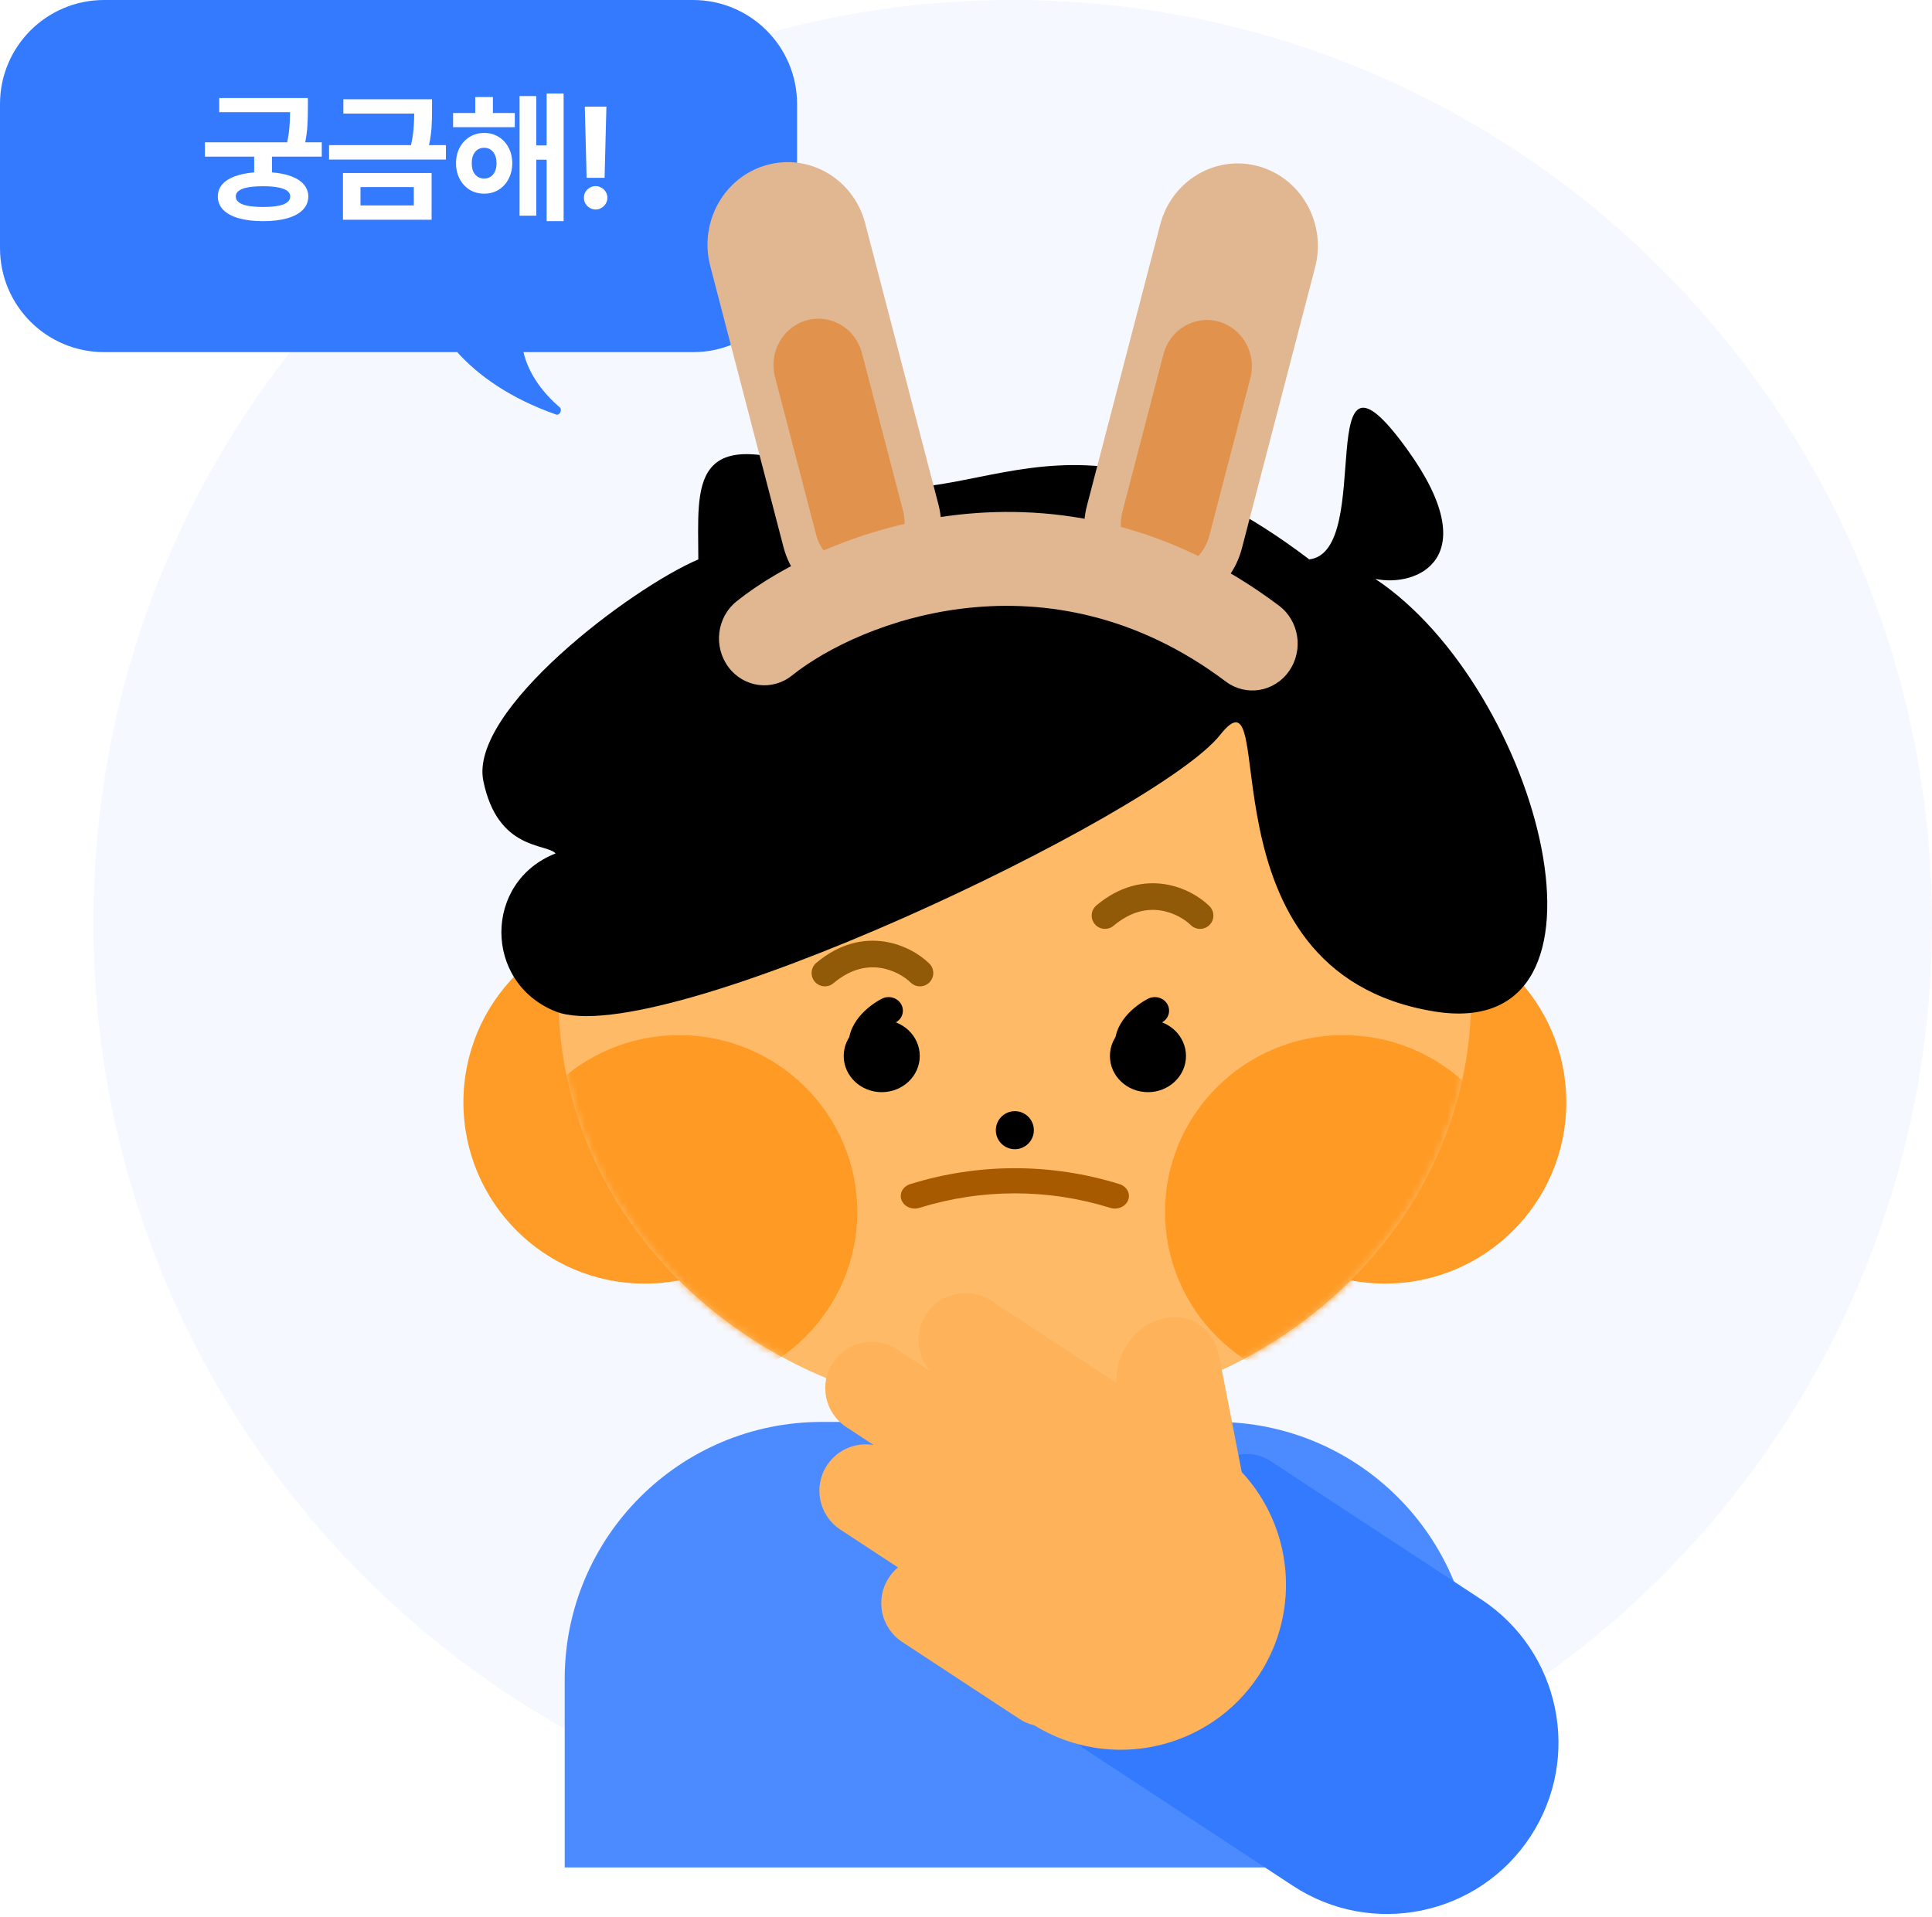 <svg width="269" height="267" viewBox="0 0 269 267" fill="none" xmlns="http://www.w3.org/2000/svg">
<g clip-path="url(#clip0_1_3)">
<path d="M269 128.5C269 199.469 211.692 257 141 257C70.308 257 13 199.469 13 128.5C13 57.531 70.308 0 141 0C211.692 0 269 57.531 269 128.5Z" fill="#F5F8FF"/>
<path d="M78.627 233.808C78.627 214.039 94.653 198.013 114.422 198.013H169.308C189.078 198.013 205.104 214.039 205.104 233.808V260.058H78.627V233.808Z" fill="#4C8BFF"/>
<path d="M122.774 187.274C122.774 180.685 128.116 175.343 134.706 175.343H151.411C158 175.343 163.342 180.685 163.342 187.274V199.206C163.342 205.796 158 211.138 151.411 211.138H134.706C128.116 211.138 122.774 205.796 122.774 199.206V187.274Z" fill="#FFAB48"/>
<path fill-rule="evenodd" clip-rule="evenodd" d="M14.487 0C6.486 0 0 6.486 0 14.487V34.549C0 42.55 6.486 49.037 14.487 49.037H63.661C66.559 52.253 70.96 55.452 77.436 57.728C77.921 57.899 78.328 57.066 77.938 56.732C75.786 54.891 73.629 52.241 72.887 49.037H96.49C104.491 49.037 110.978 42.55 110.978 34.549V14.487C110.978 6.486 104.491 0 96.49 0H14.487Z" fill="#337AFF"/>
<path d="M121.64 154.21L116.883 145.359C116.288 144.252 114.7 144.252 114.105 145.359L109.348 154.21C108.743 155.254 108.397 156.467 108.397 157.761C108.397 161.681 111.574 164.859 115.494 164.859C119.414 164.859 122.592 161.681 122.592 157.761C122.592 156.467 122.245 155.254 121.64 154.21Z" fill="white"/>
<path d="M115.01 153.507C115.01 167.449 103.708 178.752 89.766 178.752C75.824 178.752 64.522 167.449 64.522 153.507C64.522 139.565 75.824 128.263 89.766 128.263C103.708 128.263 115.01 139.565 115.01 153.507Z" fill="#FF9C27"/>
<path d="M218.084 153.507C218.084 167.449 206.782 178.752 192.84 178.752C178.898 178.752 167.595 167.449 167.595 153.507C167.595 139.565 178.898 128.263 192.84 128.263C206.782 128.263 218.084 139.565 218.084 153.507Z" fill="#FF9C27"/>
<path d="M204.842 138.864C204.842 171.032 176.394 197.11 141.301 197.11C106.208 197.11 77.76 171.032 77.76 138.864C77.76 106.695 106.208 80.618 141.301 80.618C176.394 80.618 204.842 106.695 204.842 138.864Z" fill="#FFBA68"/>
<mask id="mask0_1_3" style="mask-type:alpha" maskUnits="userSpaceOnUse" x="77" y="80" width="128" height="118">
<path d="M204.842 138.853C204.842 171.022 176.394 197.099 141.301 197.099C106.208 197.099 77.76 171.022 77.76 138.853C77.76 106.685 106.208 80.607 141.301 80.607C176.394 80.607 204.842 106.685 204.842 138.853Z" fill="#FFAB49"/>
</mask>
<g mask="url(#mask0_1_3)">
<path d="M119.363 168.777C119.363 182.379 108.259 193.405 94.562 193.405C80.865 193.405 69.761 182.379 69.761 168.777C69.761 155.175 80.865 144.148 94.562 144.148C108.259 144.148 119.363 155.175 119.363 168.777Z" fill="#FF9A24"/>
<path d="M211.816 168.777C211.816 182.379 200.712 193.405 187.015 193.405C173.318 193.405 162.215 182.379 162.215 168.777C162.215 155.175 173.318 144.148 187.015 144.148C200.712 144.148 211.816 155.175 211.816 168.777Z" fill="#FF9A24"/>
</g>
<path d="M143.948 157.386C143.948 158.848 142.763 160.034 141.301 160.034C139.839 160.034 138.653 158.848 138.653 157.386C138.653 155.924 139.839 154.738 141.301 154.738C142.763 154.738 143.948 155.924 143.948 157.386Z" fill="black"/>
<path d="M128.063 147.052C128.063 149.835 125.692 152.091 122.768 152.091C119.844 152.091 117.473 149.835 117.473 147.052C117.473 144.269 119.844 142.013 122.768 142.013C125.692 142.013 128.063 144.269 128.063 147.052Z" fill="black"/>
<path fill-rule="evenodd" clip-rule="evenodd" d="M125.476 139.85C125.994 140.769 125.631 141.915 124.665 142.408C124.14 142.676 123.344 143.225 122.777 143.911C122.215 144.592 122.06 145.166 122.186 145.667C122.441 146.682 121.783 147.701 120.716 147.944C119.649 148.187 118.578 147.561 118.323 146.545C117.809 144.5 118.678 142.757 119.656 141.574C120.629 140.396 121.889 139.537 122.787 139.078C123.754 138.585 124.957 138.93 125.476 139.85Z" fill="black"/>
<path d="M165.129 147.052C165.129 149.835 162.758 152.091 159.834 152.091C156.909 152.091 154.539 149.835 154.539 147.052C154.539 144.268 156.909 142.012 159.834 142.012C162.758 142.012 165.129 144.268 165.129 147.052Z" fill="black"/>
<path fill-rule="evenodd" clip-rule="evenodd" d="M162.541 139.85C163.06 140.769 162.697 141.915 161.731 142.408C161.205 142.676 160.409 143.225 159.843 143.911C159.28 144.591 159.125 145.166 159.251 145.667C159.506 146.682 158.848 147.701 157.782 147.944C156.715 148.187 155.644 147.56 155.389 146.545C154.875 144.5 155.744 142.757 156.721 141.574C157.695 140.396 158.954 139.537 159.853 139.078C160.819 138.584 162.023 138.93 162.541 139.85Z" fill="black"/>
<path fill-rule="evenodd" clip-rule="evenodd" d="M126.728 164.899C136.218 161.942 146.383 161.942 155.874 164.899V164.899C156.893 165.216 157.432 166.213 157.077 167.126C156.723 168.039 155.609 168.521 154.59 168.204V168.204C145.936 165.508 136.666 165.508 128.011 168.204V168.204C126.992 168.521 125.879 168.039 125.524 167.126C125.17 166.213 125.709 165.216 126.728 164.899V164.899Z" fill="#A75A00"/>
<path fill-rule="evenodd" clip-rule="evenodd" d="M122.573 134.786C124.474 135.07 126.012 136.057 126.793 136.824C127.524 137.541 128.697 137.529 129.414 136.799C130.131 136.068 130.12 134.895 129.389 134.178C128.134 132.946 125.904 131.536 123.121 131.12C120.254 130.693 116.919 131.342 113.661 134.082C112.877 134.741 112.776 135.91 113.435 136.694C114.094 137.477 115.263 137.578 116.046 136.919C118.49 134.864 120.756 134.515 122.573 134.786Z" fill="#905A09"/>
<path fill-rule="evenodd" clip-rule="evenodd" d="M161.573 126.786C163.474 127.07 165.012 128.057 165.793 128.824C166.524 129.541 167.697 129.529 168.414 128.799C169.131 128.068 169.12 126.895 168.389 126.178C167.134 124.946 164.904 123.536 162.121 123.12C159.254 122.693 155.919 123.342 152.661 126.082C151.877 126.741 151.776 127.91 152.435 128.694C153.094 129.477 154.263 129.578 155.046 128.919C157.49 126.864 159.756 126.515 161.573 126.786Z" fill="#905A09"/>
<path d="M115.859 66.289C134.96 73.891 148 51.89 182.3 77.901C191.617 76.764 182.3 43.677 195.959 62.623C206.886 77.779 197.281 81.836 191.486 80.614C214.461 95.892 227.501 145.395 199.685 140.849C165.944 135.335 178.572 91.346 169.879 102.347C161.186 113.347 91.654 146.545 77.357 140.849C67.293 136.839 67.293 122.783 77.357 118.848C76.116 117.422 69.281 118.505 67.293 108.726C65.306 98.948 87.709 81.975 97.23 77.901C97.23 67.512 95.658 58.25 115.859 66.289Z" fill="black"/>
<path d="M150.665 243.333C147.942 241.545 147.184 237.887 148.973 235.164L168.697 205.133C170.485 202.41 174.143 201.652 176.866 203.441L206.228 222.725C217.244 229.961 220.309 244.756 213.073 255.772V255.772C205.838 266.788 191.043 269.853 180.027 262.618L150.665 243.333Z" fill="#337AFF"/>
<g filter="url(#filter0_d_1_3)">
<path fill-rule="evenodd" clip-rule="evenodd" d="M110.803 184.606C108.843 187.589 109.673 191.596 112.657 193.555L116.482 196.068C114.026 195.647 111.441 196.675 109.986 198.891C108.026 201.874 108.856 205.881 111.84 207.84L119.871 213.115C119.391 213.515 118.96 213.991 118.599 214.541C116.64 217.524 117.47 221.531 120.453 223.49L136.77 234.207C137.425 234.637 138.129 234.933 138.85 235.101C149.4 241.592 163.268 238.555 170.114 228.132C176.052 219.091 174.791 207.407 167.728 199.832L164.557 183.544C163.766 179.482 159.957 177.294 156.05 178.659C152.488 179.903 150.073 183.669 150.274 187.403L132.884 175.981C129.854 173.992 125.786 174.834 123.796 177.864C122.154 180.364 122.441 183.572 124.295 185.735L119.752 182.752C116.769 180.793 112.762 181.623 110.803 184.606Z" fill="#FEB35A"/>
</g>
<path d="M42.869 15.055C42.869 15.973 42.846 16.787 42.801 17.496C42.762 18.206 42.661 18.98 42.498 19.82H44.803V21.812H37.869V24.01C38.917 24.088 39.819 24.27 40.574 24.557C41.329 24.843 41.909 25.224 42.312 25.699C42.716 26.174 42.921 26.728 42.928 27.359C42.921 28.088 42.664 28.71 42.156 29.225C41.655 29.739 40.932 30.13 39.988 30.396C39.051 30.663 37.934 30.797 36.639 30.797C35.33 30.797 34.204 30.663 33.26 30.396C32.316 30.13 31.59 29.739 31.082 29.225C30.581 28.71 30.33 28.088 30.33 27.359C30.33 26.728 30.529 26.174 30.926 25.699C31.329 25.224 31.909 24.846 32.664 24.566C33.419 24.28 34.328 24.094 35.389 24.01V21.812H28.533V19.82H39.988C40.145 19.052 40.249 18.342 40.301 17.691C40.353 17.04 40.382 16.35 40.389 15.621H30.525V13.648H42.869V15.055ZM36.639 25.934C34.1 25.934 32.83 26.409 32.83 27.359C32.83 28.336 34.1 28.824 36.639 28.824C39.152 28.824 40.408 28.336 40.408 27.359C40.408 26.884 40.089 26.529 39.451 26.295C38.813 26.054 37.876 25.934 36.639 25.934ZM60.154 15.25C60.154 16.201 60.132 17.04 60.086 17.77C60.04 18.499 59.923 19.312 59.734 20.211H62.088V22.223H45.818V20.211H57.225C57.4 19.41 57.518 18.671 57.576 17.994C57.635 17.311 57.667 16.585 57.674 15.816H47.81V13.824H60.154V15.25ZM60.096 30.602H47.752V24.098H60.096V30.602ZM50.193 28.609H57.615V26.051H50.193V28.609ZM71.678 17.711H63.084V15.738H66.17V13.512H68.631V15.738H71.678V17.711ZM67.42 18.512C68.169 18.512 68.836 18.694 69.422 19.059C70.014 19.417 70.477 19.915 70.809 20.553C71.147 21.191 71.32 21.917 71.326 22.73C71.32 23.544 71.147 24.273 70.809 24.918C70.477 25.562 70.014 26.067 69.422 26.432C68.836 26.79 68.169 26.969 67.42 26.969C66.671 26.969 65.997 26.79 65.398 26.432C64.806 26.067 64.341 25.562 64.002 24.918C63.663 24.273 63.494 23.544 63.494 22.73C63.494 21.923 63.663 21.201 64.002 20.562C64.341 19.918 64.806 19.417 65.398 19.059C65.997 18.694 66.671 18.512 67.42 18.512ZM67.42 20.582C66.893 20.582 66.469 20.774 66.15 21.158C65.838 21.542 65.682 22.066 65.682 22.73C65.682 23.395 65.838 23.915 66.15 24.293C66.469 24.671 66.893 24.859 67.42 24.859C67.928 24.859 68.338 24.671 68.65 24.293C68.969 23.915 69.132 23.395 69.139 22.73C69.132 22.066 68.969 21.542 68.65 21.158C68.338 20.774 67.928 20.582 67.42 20.582ZM78.475 30.797H76.111V22.242H74.666V30.035H72.342V13.375H74.666V20.25H76.111V13.023H78.475V30.797ZM84.178 24.762H81.678L81.424 14.859H84.432L84.178 24.762ZM82.947 29.176C82.648 29.176 82.371 29.101 82.117 28.951C81.863 28.801 81.662 28.603 81.512 28.355C81.368 28.102 81.3 27.828 81.307 27.535C81.3 27.242 81.368 26.972 81.512 26.725C81.662 26.477 81.863 26.282 82.117 26.139C82.371 25.989 82.648 25.914 82.947 25.914C83.227 25.914 83.491 25.989 83.738 26.139C83.992 26.282 84.194 26.477 84.344 26.725C84.493 26.972 84.568 27.242 84.568 27.535C84.568 27.828 84.493 28.102 84.344 28.355C84.194 28.603 83.992 28.801 83.738 28.951C83.491 29.101 83.227 29.176 82.947 29.176Z" fill="white"/>
<path d="M98.89 37.038C97.294 30.911 100.829 24.614 106.785 22.972C112.742 21.331 118.865 24.967 120.461 31.093L130.661 70.245C132.257 76.372 128.722 82.669 122.765 84.311C116.808 85.952 110.686 82.317 109.09 76.19L98.89 37.038Z" fill="#E1B791"/>
<path d="M107.906 52.493C107.01 49.055 108.994 45.521 112.337 44.6C115.679 43.679 119.115 45.719 120.011 49.157L125.735 71.129C126.631 74.567 124.647 78.101 121.304 79.022C117.962 79.944 114.526 77.903 113.63 74.465L107.906 52.493Z" fill="#E1934D"/>
<path d="M183.11 37.217C184.706 31.09 181.171 24.793 175.215 23.151C169.258 21.51 163.135 25.145 161.539 31.272L151.339 70.424C149.743 76.551 153.278 82.848 159.235 84.49C165.192 86.131 171.314 82.496 172.91 76.369L183.11 37.217Z" fill="#E1B791"/>
<path d="M174.093 52.672C174.989 49.234 173.005 45.7 169.662 44.779C166.32 43.857 162.884 45.898 161.988 49.336L156.264 71.308C155.368 74.746 157.352 78.28 160.695 79.201C164.038 80.122 167.474 78.082 168.369 74.644L174.093 52.672Z" fill="#E1934D"/>
<path fill-rule="evenodd" clip-rule="evenodd" d="M170.666 94.906C145.91 76.277 119.715 86.499 110.272 94.067C107.519 96.274 103.558 95.752 101.426 92.901C99.294 90.05 99.799 85.95 102.552 83.744C114.824 73.909 147.337 61.211 178.082 84.346C180.898 86.466 181.522 90.548 179.474 93.464C177.427 96.38 173.483 97.025 170.666 94.906Z" fill="#E1B791"/>
</g>
<defs>
<filter id="filter0_d_1_3" x="108.924" y="174.903" width="75.291" height="73.928" filterUnits="userSpaceOnUse" color-interpolation-filters="sRGB">
<feFlood flood-opacity="0" result="BackgroundImageFix"/>
<feColorMatrix in="SourceAlpha" type="matrix" values="0 0 0 0 0 0 0 0 0 0 0 0 0 0 0 0 0 0 127 0" result="hardAlpha"/>
<feOffset dx="5.162" dy="5.162"/>
<feGaussianBlur stdDeviation="2.581"/>
<feComposite in2="hardAlpha" operator="out"/>
<feColorMatrix type="matrix" values="0 0 0 0 0 0 0 0 0 0 0 0 0 0 0 0 0 0 0.15 0"/>
<feBlend mode="normal" in2="BackgroundImageFix" result="effect1_dropShadow_1_3"/>
<feBlend mode="normal" in="SourceGraphic" in2="effect1_dropShadow_1_3" result="shape"/>
</filter>
<clipPath id="clip0_1_3">
<rect width="269" height="267" fill="white"/>
</clipPath>
</defs>
</svg>
